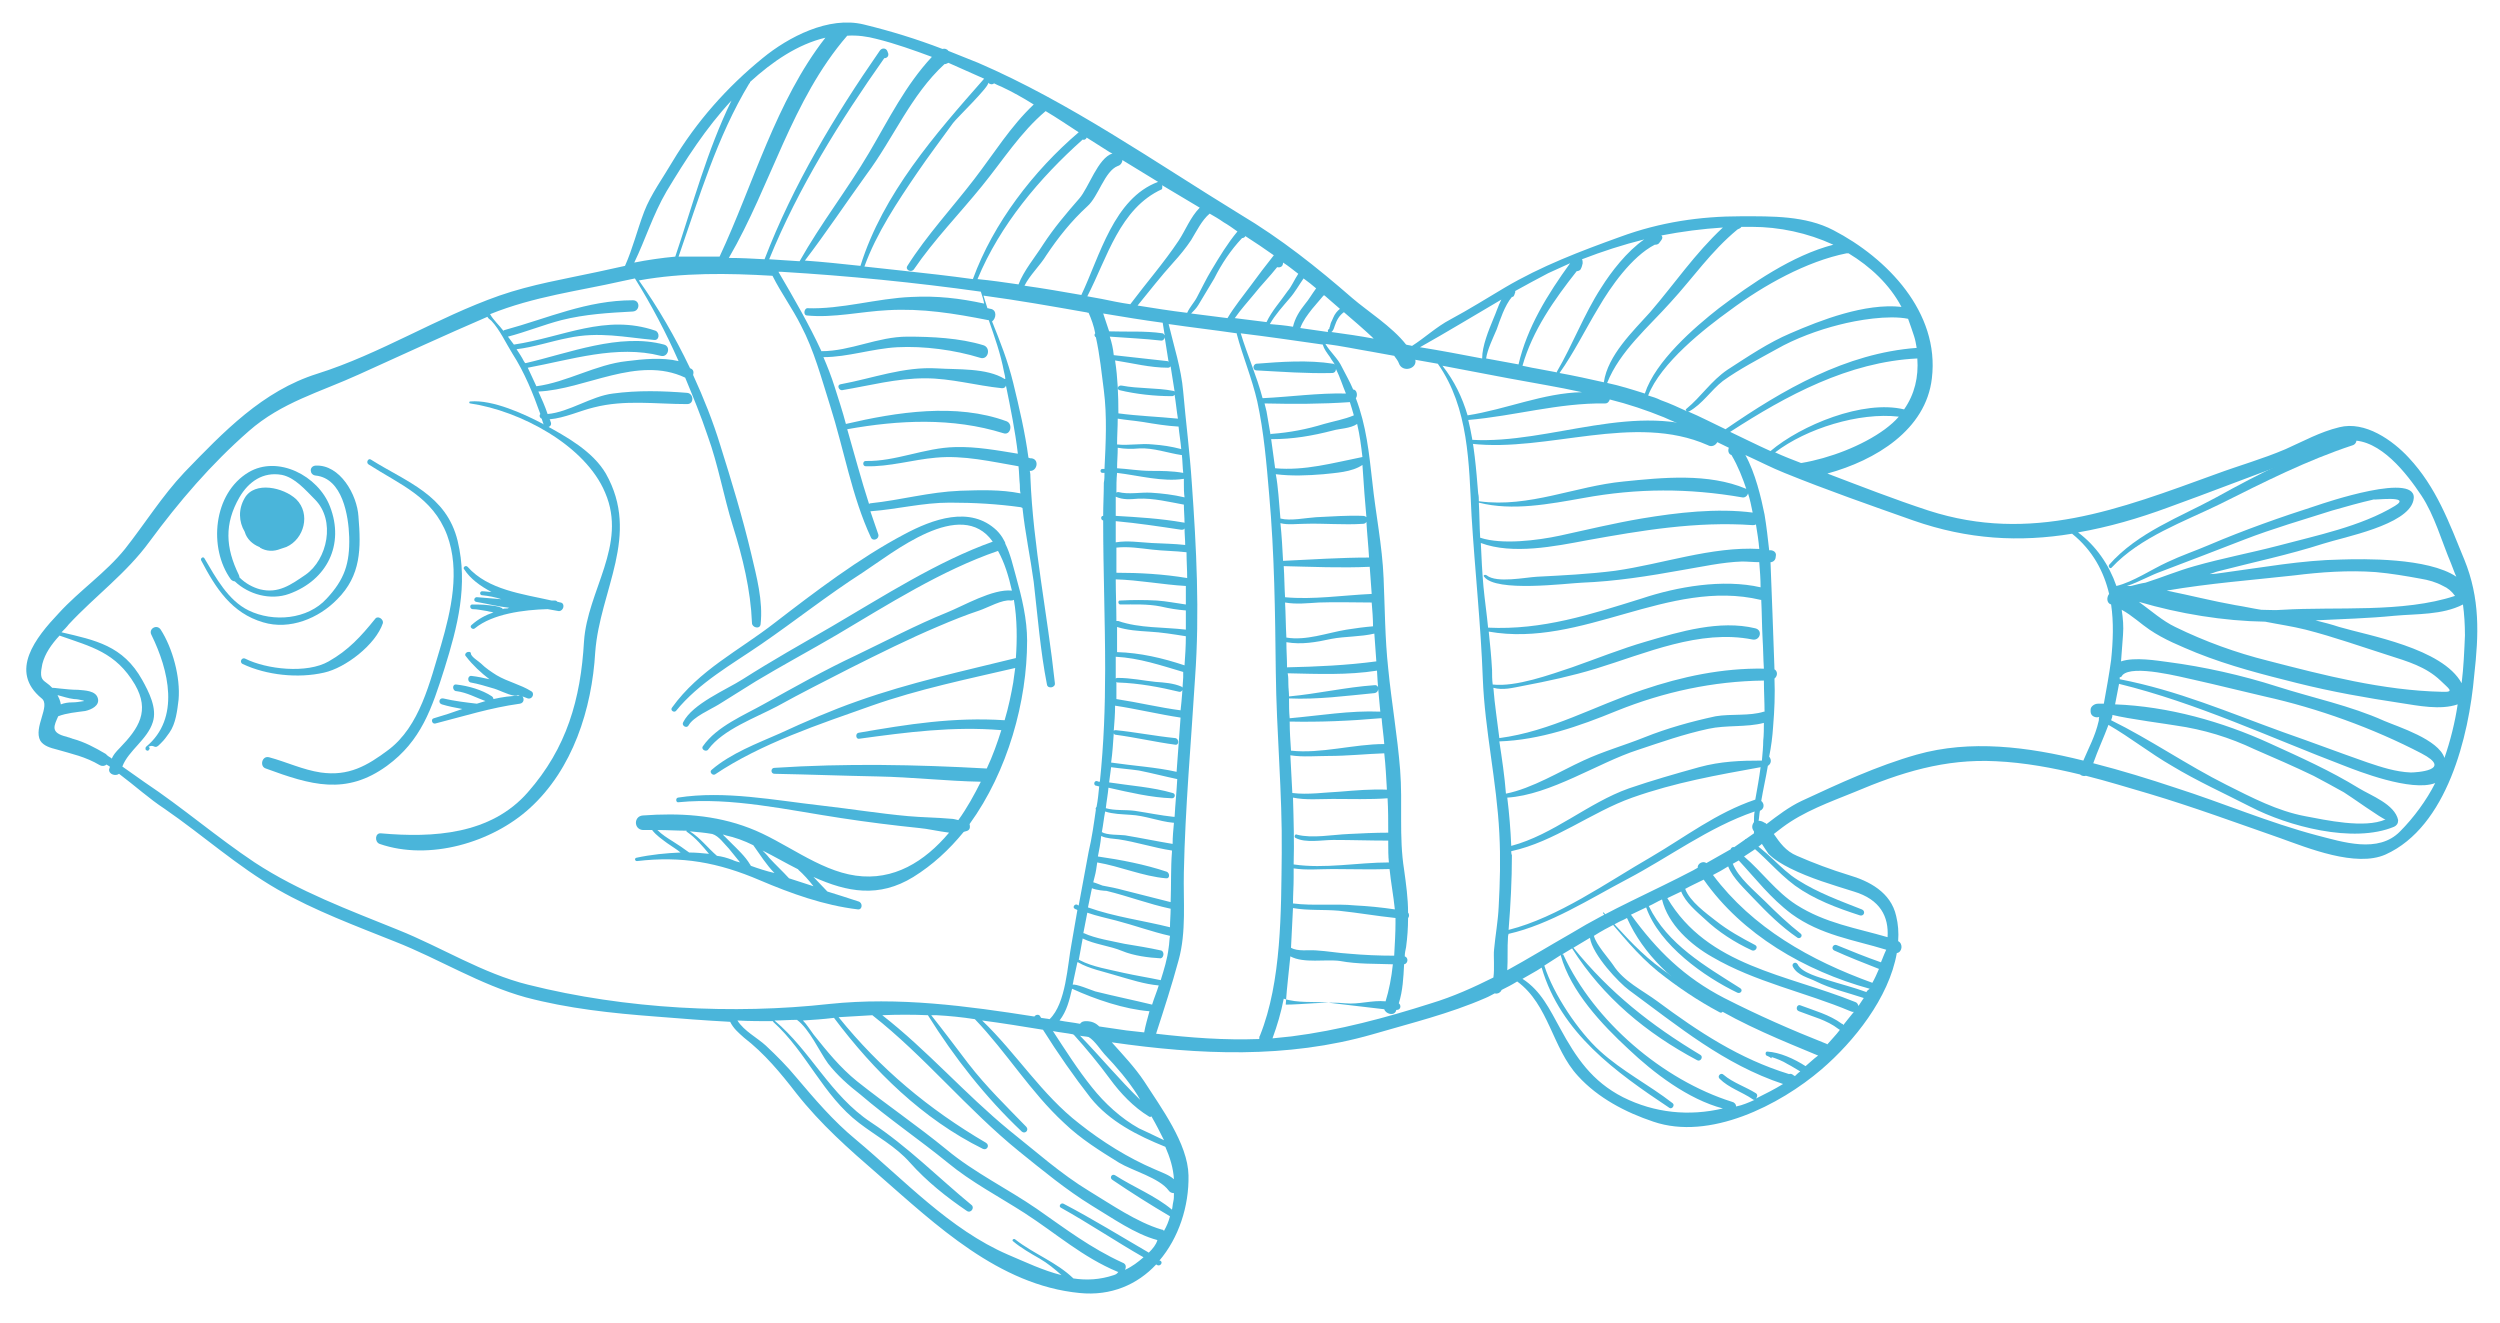 <svg id="Layer_1" xmlns="http://www.w3.org/2000/svg" viewBox="0 0 378 200"><style>.st0{opacity:.8}.st1{fill:#1da3d1}</style><g class="st0"><path class="st1" d="M54.2 78.1c-.2-3.3-2.8-7.9-6.5-7.7-1 .1-.9 1.4 0 1.5 4.1.4 5 6.1 5.1 9.3.1 4-.7 6.4-3.4 9.3-2.9 3.2-8.1 3.6-11.8 1.8-3.1-1.5-5-5-6.7-7.9-.2-.3-.6 0-.5.3 2.2 4.2 4.6 8 9.4 9.4 4 1.2 8.4-.6 11.2-3.5 3.6-3.6 3.6-7.7 3.2-12.5z"/><path class="st1" d="M49.9 76.6c-1.8-4.7-7.9-7.8-12.3-5.2-5.4 3.2-6.1 11.5-2.7 16.2.2.2.4.3.6.3 2.1 2 5.4 2.9 8.2 1.9 5.8-2.1 8.4-7.5 6.2-13.2zm-3.7 10.3c-2.2 1.5-4.1 2.9-6.9 2.2-1.1-.3-2.2-.9-3.1-1.8 0-.1 0-.2-.1-.4-2-4.1-2.2-7.7.1-11.7 1.4-2.4 3.6-3.9 6.4-3.4 2 .4 3.6 2.3 5 3.7 3.2 3.2 1.9 9.1-1.4 11.4z"/><path class="st1" d="M44.8 75.5c-1.9-1.8-6.3-2.8-7.8-.2-1 1.7-.9 3.6 0 5.1.3 1.1 1.2 1.9 2.2 2.3 0 0 .1 0 .1.1 1 .6 2.1.6 3.1.2l.9-.3c2.7-1.2 3.7-5 1.5-7.2zm24.4 6.3c-1.7-7-7.7-8.9-13.1-12.3-.4-.3-.8.4-.4.7 4.8 3.1 9.7 4.9 11.9 10.7 2 5.4.6 11.4-.9 16.6-1.7 5.6-3.2 12.3-8 15.9-3.2 2.4-6 4-10.2 3.4-2.7-.4-5.2-1.6-7.8-2.3-1.1-.3-1.5 1.4-.5 1.7 6.8 2.5 12.1 4.1 18.3-.4 5.2-3.8 6.8-8.7 8.7-14.7 2-6.4 3.6-12.6 2-19.3z"/><path class="st1" d="M91.6 71.6c-2-3.4-6-5.6-9.3-7.4-3-1.6-7.8-3.8-11.2-3.5-.2 0-.2.3 0 .3 7.5 1.1 17.4 6.3 20.4 13.5 3.4 7.9-2.7 14.8-3.2 22.5-.5 8.7-2.6 16.1-8.5 22.8-5.6 6.4-14.3 6.9-22.2 6.2-.9-.1-1 1.3-.2 1.6 7.5 2.6 17-.2 22.7-5.4 6.5-5.9 9.4-15 9.9-23.6.7-9.4 6.9-17.6 1.6-27z"/><path class="st1" d="M372.6 84.6c-2.3-5.6-4.2-10.9-8.4-15.4-2.4-2.6-6.6-5.6-10.5-4.6-2.9.7-5.4 2.1-8.1 3.3-3.5 1.5-7.1 2.5-10.6 3.8-14.6 5.3-27.9 10.5-43.4 5.5-5.2-1.7-10.3-3.7-15.3-5.6 7.3-2 14.9-6.6 15.8-14.4 1.2-10-6.8-18.2-14.9-22.4-4.2-2.2-9.3-2.1-13.9-2.1-6.3 0-12.3.9-18.3 3.1-6.1 2.2-11.9 4.4-17.5 7.7-2.7 1.6-5.4 3.3-8.2 4.8-2.1 1.1-3.9 2.8-5.8 4-.3-.1-.6-.1-.9-.2-2.1-2.7-5.9-5.1-8.1-7-5.4-4.7-10.8-9-17-12.7-12.9-7.9-25.7-16.9-39.6-22.9l-4.5-1.8c-.2-.3-.6-.4-.9-.3-3.9-1.5-7.8-2.7-11.9-3.7-5.3-1.3-11.4 1.9-15.3 5.1-5.4 4.4-10 9.6-13.6 15.6-1.4 2.4-3.3 5-4.3 7.6-1.1 2.9-1.7 5.5-2.9 8.2-1.4.3-2.7.6-4.1.9-5.1 1.1-10 1.9-14.9 3.6-9.4 3.3-18 8.8-27.5 11.8-8.3 2.6-14.2 8.8-20.1 14.9-3.4 3.6-6 7.8-9 11.6-2.9 3.6-6.9 6.3-10 9.7-3.5 3.7-7.6 8.8-2.6 12.9 1.4 1.1-1.3 4.4-.2 6.4.5.8 1.6 1.1 2.4 1.3 2.4.7 4.4 1.1 6.6 2.4.4.2.8.1 1-.1.2.1.3.2.5.3 0 .1 0 .2-.1.4-.1.8 1 1.1 1.5.7 2.4 1.8 4.6 3.8 6.9 5.3 5.8 4 11 8.7 17.1 12.2 5.6 3.2 11.8 5.5 17.8 7.9 6.6 2.6 12.8 6.5 19.7 8.4 6.4 1.7 13 2.4 19.6 2.9 3.7.3 7.5.6 11.3.8.5 1 1.2 1.6 2.1 2.4 3.1 2.4 5.5 5.3 7.9 8.4 3.7 4.7 7.9 8.4 12.4 12.3 8.7 7.6 18.2 16.7 30.4 17.9 4.8.5 8.8-1.3 11.6-4.3.1 0 .2.1.2.1.5.2.9-.5.4-.7h-.1c2.9-3.4 4.5-8.2 4.4-12.9-.1-4.8-4.2-10.3-6.7-14.2-1.4-2.1-3.2-4-4.9-5.9 13.2 1.9 26.5 2.5 39.4-1.2 5.8-1.7 11.6-3.1 17.1-5.5.5-.2 1-.5 1.4-.7.3.1.7 0 1-.4v-.1c.8-.4 1.6-.8 2.4-1.3 4.8 3.5 5.3 10.1 9.2 14.3 3 3.3 7.2 5.5 11.4 6.9 8.5 2.9 19.1-2.5 25.4-7.9 4.9-4.2 10.2-10.8 11.4-17.6.8-.1 1-1.4.2-1.8.1-1.3 0-2.6-.3-3.8-.8-3.6-4.1-5.3-7.2-6.2-2.6-.8-5.3-1.8-7.8-2.9-1.7-.7-2.6-2-3.5-3.3.4-.3.9-.7 1.3-1 3.2-2.4 7.1-3.8 10.8-5.3 7.1-3 13.7-5.1 21.5-4.7 4.3.2 8.6 1 12.7 2 .2.2.6.3.9.2 3.2.8 6.4 1.8 9.5 2.7 6.7 2 13.2 4.4 19.8 6.7 4.2 1.5 11.5 4.5 16 2.5 9.3-4.2 12.6-17.9 13.4-27.1.7-6.2.9-11.6-1.5-17.5zm-44.7-7.9c6.1-2.2 12.2-4.6 18.3-6.8 3.1-1.2 5.8-3.1 9.2-3.3 4.5-.2 8.5 5 10.7 8.3 2 3 3.1 7 4.5 10.3.3.7.5 1.4.8 2-4.3-2.9-14.1-2.7-17.4-2.6-6 .1-11.9 1.2-17.9 2-.7.1-1.3.2-2 .2.4-.1.8-.3 1.2-.4 5.4-1.4 10.7-2.5 16-4.2 3.1-1 12.7-2.8 13.6-6.5 1.2-4.7-13.9.5-14.5.7-5.6 1.8-11 3.7-16.4 6-2.1.9-4.2 1.6-6.3 2.6-2.4 1.1-5.2 3-7.7 3.6-1.1-3.2-3.1-6.1-5.8-8.1 4.6-.8 9.1-2.1 13.7-3.8zm34.2-.2c-5.1 3.1-12 4.5-17.6 6-4.2 1.1-8.5 1.9-12.7 3.1-2.5.7-4.9 1.7-7.4 2.5-.7.1-1.4.3-2.2.5h-.6c1.8-.6 3.5-1.6 5.2-2.2 4.2-1.6 8.4-3.2 12.5-4.8 4.4-1.7 8.9-3 13.3-4.4 2.1-.6 4.2-1.2 6.4-1.7-.5.2 5.9-.7 3.1 1zM342.5 94c2 .4 4.1.7 6.1 1.2 4.3 1.1 8.5 2.6 12.6 3.9 2.8.9 5.6 1.7 7.8 3.8 1.2 1.2 2.3 1.8.2 1.7-8.9-.2-17.8-2.5-26.3-4.7-4.8-1.2-9.5-2.9-14-5.1-1.9-.9-3.7-2.5-5.5-3.8 6.1 1.8 12.8 2.9 19.1 3zm2.6-1.8c-1.1.1-2.2 0-3.2 0-1.3-.2-2.6-.5-3.9-.7-3.4-.6-6.9-1.5-10.4-2.2 6.4-1.1 13-1.6 19.3-2.3 4-.5 8.2-.8 12.3-.5 2.3.2 4.6.6 6.8 1 1.2.2 2.3.5 3.4 1.1.7.3 1.3.8 1.8 1.5-7.9 2.6-17.9 1.6-26.1 2.1zM285 64.9c-3.4 2.5-8.4 4.4-12.6 5.1h-.1c-1.3-.5-2.6-1-3.9-1.6 4.7-3.6 12.7-6.1 18.7-5.4-.6.7-1.3 1.3-2.1 1.9zm2.9-3c-6.2-1.5-15.6 2.4-20.2 6.3-2-.9-4-1.9-6.1-2.9 8.5-5.5 17.9-10.6 28.3-11.1.2 2.8-.4 5.4-2 7.7zm-63.5 25.3c1.8 2.4 12.4 1 14.8.9 5.1-.2 10.1-1 15.1-1.9 3-.5 6.1-1.2 9.1-1.3.8 0 1.8.1 2.6.1.1 1.3.2 2.5.2 3.8-5.7-1.3-12.6-.1-18 1.7-7.7 2.4-15 4.8-23.2 4.4-.2-2.1-.5-4.1-.7-6.2-.2-2.2-.3-4.4-.4-6.6 4.8 1.8 11.2.5 16-.4 8.3-1.5 16.6-2.9 25.1-2.3.2 0 .3 0 .5-.1.2 1.2.4 2.5.5 3.7-7.2-.4-14.7 2.3-21.8 3.3-3.9.5-7.9.7-11.8.9-1.8.1-6.1 1-7.6-.2-.3-.2-.6 0-.4.2zm23.8-8.8c-4.1.7-8.3 1.7-12.4 2.6-3.3.7-8.7 1.4-12 .3-.1-1.8-.1-3.5-.2-5.3 5.1 1.3 10.7.2 15.8-.7 8.2-1.5 15.9-1.5 24-.1.4.1.8-.2.9-.6.3.9.5 1.9.7 2.9-5.4-.7-11.4 0-16.8.9zm15.8-4.5c-5.7-2.4-12.6-1.7-18.5-1.1-7.3.7-14.3 4-21.8 3h-.1c0-.4 0-.8-.1-1.2-.3-3.7-.6-7.5-1.5-11.1 7-.6 13.6-2.6 20.7-2.5.4 0 .6-.3.7-.6 2.8.7 5.5 1.6 8.2 2.7 3.3 1.4 6.5 3 9.8 4.6-.2.5 0 1 .4 1.1 1 1.7 1.7 3.5 2.3 5.3 0-.2-.1-.2-.1-.2zm-42.1-11.1c-.8-2.7-2-5.2-3.8-7.5 3.3.6 6.7 1.3 10 1.9 3.7.7 7.5 1.3 11.1 2.1-5.8.1-11.5 2.6-17.3 3.5zm67.5-12c.2.6.3 1.2.4 1.8-10.7.8-20.2 6.3-28.9 12.3-1.9-.9-3.8-1.9-5.7-2.7h.2c2-1.1 3.3-3.2 5.1-4.6 2.5-1.8 5.4-3.3 8.1-4.8 2.8-1.6 6.3-2.9 9.5-3.7 2.7-.7 7.4-1.5 10.4-.9.3.8.6 1.7.9 2.6zm-10.2-12.5h.3c3.3 2 6.2 4.7 8 8.1-5.5-.6-12.2 2-16.8 4-3.3 1.4-6.4 3.5-9.5 5.5-2.5 1.7-4 4.1-6.2 5.9-.2.1-.1.3.1.4-1.3-.6-2.6-1.2-4-1.7-.6-.3-1.2-.5-1.9-.7 1.9-4.9 8.5-10.1 12.4-12.9 5.1-3.8 11.6-7.4 17.6-8.6zm-15.9-4h1.6c4.1 0 8.4.9 12.3 2.7-6.2 1.6-12.4 5.9-17.3 9.6-3.7 2.9-9.6 8-11.2 12.9-1.9-.6-3.8-1.2-5.7-1.6 1.9-4.8 6.3-8.5 9.6-12.2 3.4-3.7 6.1-7.7 10.1-11 .2-.1.5-.2.6-.4zm-12.4 2.4l.3-.4c.2-.3.2-.5 0-.7 3.1-.6 6.2-1 9.3-1.2-4.2 3.9-7.3 8.5-11 12.8-2.6 2.9-6.4 6.5-7 10.6-2.2-.5-4.5-1-6.7-1.4 2.2-3.1 3.9-6.6 5.9-9.9 1.8-3.1 5-7.7 8.5-9.5.2 0 .5 0 .7-.3zm-11.9 4c.2-.4.2-.5.3-.9 0-.2 0-.4-.1-.6 3.1-1.2 6.2-2.2 9.4-3-2.6 1.8-5 4.9-6.5 7.3-2.6 4-4.3 8.6-6.7 12.7v.1c-1.1-.2-2.1-.4-3.2-.6-.7-.1-1.4-.3-2-.4 1.5-5.3 4.8-10 8.2-14.3.2 0 .5-.1.6-.3zm-10.4 4.2c.2 0 .3-.1.4-.4 0-.1.1-.2.1-.3V44c1.6-.9 3.3-1.8 5-2.7l3.3-1.5c-3.4 4.7-6.5 9.7-7.8 15.3-1.6-.3-3.3-.6-4.9-.9.2-1.4 1.1-3.2 1.6-4.4.5-1.4 1.2-3.6 2.3-4.9zm-1.6.4c-.5 1-.8 2-1.2 2.9-.7 1.7-1.7 4.1-1.7 6-3.1-.6-6.3-1.2-9.4-1.7 4.1-2.3 8.2-4.8 12.3-7.2zm-23.8 1.9c1.4 1.2 2.8 2.4 4.2 3.7l.3.3c-2.1-.4-4.2-.7-6.4-1 .3-.2.4-.6.5-.9.3-.9.7-1.6 1.4-2.1zm-2.9-2.5c.8.7 1.5 1.3 2.3 2-.4.3-.8.8-1 1.3-.1.3-.3.6-.4.9 0 .1-.1.3-.1.4 0 .1-.1.2-.1.3v.1c-.2.1-.3.3-.2.5l-4.2-.6c.4-1.1 1.1-2 1.8-2.9.6-.7 1.1-1.3 1.7-2 .1-.1.2 0 .2 0zM189.9 56c3.8.2 7.7.5 11.5.4.4 0 .6-.3.6-.6.6 1.2 1 2.5 1.5 3.7-4.1-.1-8.4.5-12.5.7h-.1c-.9-3.4-2.3-6.5-3.3-9.8 4.1.5 8.2 1.1 12.4 1.7.2.7.6 1.2 1.1 1.9.2.4.5.7.7 1.1-.1 0-.1-.1-.2-.1-3.8-.6-7.9-.3-11.7 0-.5.2-.5.9 0 1zm6 70.7c1.5.8 4 .3 5.7.3 2.8 0 5.5.1 8.3.1v.5c0 .9 0 1.8.1 2.8-4.7 0-9.7 1-14.4.3.1-3.4 0-6.7-.1-10.1 1.9.4 4.1.2 6 .2 2.7 0 5.6.1 8.3-.1.1 1.7.1 3.5.1 5.2-2 0-4 .1-6 .2-2.4.1-5.5.7-7.8.1-.3-.2-.5.4-.2.5zm8.1 17.5c-1.7-.1-3.3-.4-5-.5-1.1-.1-2.8.2-3.8-.4l.3-6c2.3.4 4.6.2 6.9.4 2.9.3 5.7.8 8.6 1.1v.7c0 1.5-.1 3.2-.2 5-2.3 0-4.6-.1-6.8-.3zm6.6 1.6c-.2 2-.6 4-1.1 5.6-2.1-.2-4 .5-6.1.3-2.8-.3-6.6.2-9 .2.2-3 .5-5.1.7-7.3 2 1.1 5.4.4 7.5.7 2.7.5 5.3.4 8 .5zm-5.7-8.9c-3.1-.3-6.3.1-9.4-.3 0-1.3.1-2.6.1-3.9v-1.4c1.9.3 4 .1 5.9.1 2.8 0 5.7.1 8.6 0 .2 2 .6 4.1.8 6.1-2-.3-4-.5-6-.6zm-2.3-17.2c-2.2.1-4.9.5-7.2.2l-.3-5.7c1.9.3 3.9.1 5.8.1 2.8 0 5.6-.3 8.4-.4.2 1.8.3 3.7.4 5.5-2.3-.1-4.7.1-7.1.3zm-7.4-6.2c-.1-1.5-.2-2.9-.2-4.4 4.5.1 9.2-.1 13.7-.5h.2c.1 1.3.3 2.6.4 3.9-4.6 0-9.6 1.5-14.1 1zm13.5-5.9c-4.5-.2-9.2.6-13.7 1-.1-1-.1-2-.1-3 4.3.2 8.7-.4 12.9-.8.8-.1.8-1.3 0-1.2-4.3.3-8.6 1.3-12.9 1.7 0-.6-.1-1.3-.1-1.9 0-.5 0-1.1-.1-1.6 4.5.1 9.1.3 13.5-.4.1 2.1.3 4.1.5 6.2zm-14.1-6.7c0-1.3-.1-2.5-.1-3.8 2.3.4 4.5 0 6.8-.5 2.1-.4 4.4-.3 6.5-.8l.3 4.2c-4.5.6-9 .8-13.5.9zm9-5.7c-3 .5-6.1 1.7-9.1 1.2-.1-1.8-.1-3.6-.2-5.3 1.7.3 3.4.1 5.1 0 2.7-.1 5.3 0 8 0 .1 1.2.2 2.4.2 3.6-1.3.1-2.7.3-4 .5zm-9.3-4.9c-.1-1.6-.1-3.1-.2-4.7 4.3.1 8.7.3 13 .1.1 1.4.2 2.7.3 4.1-4.3.2-8.9.9-13.1.5zm-.3-5.5c-.1-1.9-.2-3.8-.4-5.7 1.1.3 2.5.1 3.6.1 3-.1 5.9.2 8.9 0 .2 0 .4-.1.5-.3.1 1.8.3 3.6.4 5.4-4.3 0-8.7.3-13 .5zm12.1-6.8c-2.4-.1-4.7.1-7.1.2-1.6.1-3.9.6-5.4.2l-.3-3.6c-.1-1-.2-2.1-.4-3.1 2.4.3 4.8.2 7.2 0 1.8-.2 4.3-.3 5.9-1.4.1 1.4.2 2.9.3 4.3l.3 3.6c-.1-.1-.3-.2-.5-.2zm-13.3-7.2c-.2-1.5-.4-3-.6-4.4h.1c3.2 0 6.1-.5 9.2-1.3 1-.3 2.7-.3 3.7-1 .4 1.7.6 3.3.8 5-4.5.9-8.7 2.1-13.2 1.7zm11.9-8c-1.4.6-3.1.9-4.5 1.3-2.6.8-5.2 1.3-7.9 1.5-.1 0-.2 0-.2.1-.2-1.2-.4-2.3-.6-3.5l-.3-1.2c4.3.1 8.6.1 12.9-.2.2.6.4 1.3.6 2zM199 43.6c-.6.8-1.1 1.7-1.7 2.4-.8 1-1.5 2.1-1.8 3.4-1.2-.2-2.3-.3-3.5-.4.8-1.4 1.9-2.6 3-3.9.8-.9 1.4-2 2.1-3 .7.5 1.3 1 1.9 1.5zm-5-3.9c.8.5 1.5 1.1 2.3 1.7-.6.9-1 1.9-1.6 2.6-1.1 1.6-2.4 3-3.2 4.7l-4.8-.6c.9-1.3 2-2.5 2.9-3.6 1.1-1.4 2.4-2.7 3.5-4.1.5.1.9-.1.9-.7zm-6.2-3.7c.2 0 .4-.1.5-.3 1.4.9 2.9 1.9 4.3 2.9-1.2 1.5-2.4 3.1-3.5 4.6-1.1 1.5-2.5 3.2-3.5 4.9-1.8-.2-3.7-.5-5.5-.7.4-.4.8-.8 1.1-1.3.8-1.3 1.6-2.7 2.4-4 1.1-2.2 2.5-4.3 4.2-6.1zm-4.9-3.7c.7.4 1.4.8 2.1 1.3.7.4 1.4.9 2.1 1.4-1.5 1.8-2.7 3.8-3.9 5.8-.8 1.3-1.5 2.8-2.2 4.1-.4.8-1.1 1.5-1.5 2.4-2.5-.3-5-.7-7.5-1.1 1.8-2.2 3.5-4.4 5.4-6.5 1-1.1 1.9-2.2 2.7-3.4.8-1.3 1.6-3 2.8-4zM169.3 59c2.5.6 5.3.9 7.9.9.2 0 .3-.1.4-.2.2 1.2.3 2.4.5 3.6-3-.3-6-.4-9-.8 0-2.7-.1-5.4-.5-8 2.6.4 5.3 1.1 8 1.1.2 0 .3-.1.4-.2.2 1.3.4 2.5.6 3.8 0 0-.1-.1-.2-.1-2.6-.5-5.2-.3-7.8-.8-.6-.1-.8.6-.3.7zm.1 32.4c2 0 4.1-.1 6.1.3 1.3.3 2.5.5 3.8.6v2.9c-3.4-.4-7-.2-10.2-1.3h-.3c0-2.1-.1-4.2-.1-6.3 3.5.1 7.1.8 10.6 1v2.8c-1.5-.2-2.9-.5-4.4-.6-1.8-.1-3.7-.1-5.5 0-.4-.1-.4.6 0 .6zm6.1 52.3c-1.8-.4-3.7-.7-5.5-1-1.8-.4-4.4-.8-6.1-1.6h-.1c.2-1 .4-2 .6-3.1 1.4.5 2.9.8 4.4 1.2 2.7.7 5.4 1.7 8.1 2.3-.1.6-.1 1.2-.2 1.8-.2 1.7-.7 3.3-1.2 4.9-1.9-.4-3.8-.7-5.6-1.1-2.1-.5-4.7-.9-6.6-1.9-.1-.1-.2-.1-.2 0l.6-3.3c1.8.9 4.1 1.1 6 1.9 1.7.7 3.9 1 5.8 1.1.5-.1.6-1.1 0-1.2zm-11-6.5c.2-1 .4-1.9.6-2.9.7.3 1.9.4 2.2.4 3.3.8 6.4 2 9.7 2.7 0 .9-.1 1.9-.1 2.8-4-1-8.5-1.6-12.4-3zm5.4-2.6c-1.1-.3-2.1-.5-3.2-.7-.3-.1-1-.4-1.4-.5.1-.3.1-.5.2-.8.2-.7.3-1.5.4-2.2 3.5.6 6.9 2.1 10.4 2.4.6.1.6-.8.1-1-3.3-1.1-6.9-1.8-10.4-2.3.2-1 .4-2 .5-3.1.8.4 1.9.4 2.6.5 2.7.4 5.4 1.3 8.1 1.7v.2c-.2 2.5-.1 5-.2 7.6-2.4-.6-4.7-1.2-7.1-1.8zm.2-8.3c-.7-.1-2.8 0-3.5-.5.2-1 .3-2.1.5-3.1 1.2.4 2.5.4 3.8.5 2.2.1 4.3 1 6.5 1.2h.1c-.1 1.1-.2 2.1-.2 3.2-2.4-.4-4.8-.9-7.2-1.3zm7.3-2.8c-1.9-.2-3.8-.6-5.8-.9-1.5-.2-3 0-4.4-.4.1-1 .3-2 .4-3.1 3.1.7 6.5 1.5 9.6 1.6.5 0 .6-.7.1-.8-3.1-.9-6.4-1.1-9.6-1.6.1-.8.2-1.5.3-2.3 1.4.2 2.8.3 4.2.5 2 .4 3.9.9 5.8 1.3-.1 1.9-.3 3.8-.4 5.7h-.2zm-9.4-8.2c.2-1.4.3-2.9.4-4.4.1.1.1.2.3.2 3 .4 6 1.1 9 1.5.6.1.6-.9 0-1-3-.3-6-.9-9-1.2-.1 0-.2 0-.3.1.1-1.3.2-2.5.2-3.8 3.3.5 6.6 1.3 9.9 1.8-.2 2.8-.4 5.5-.6 8.2-3.1-.7-6.5-.9-9.9-1.4zm-1.2-67.9c3 .5 6 1 9 1.4.1.6.2 1.3.3 1.9-.1-.1-.2-.3-.3-.3-2.7-.4-5.4-.2-8.1-.3l-.9-2.7zm2 58.3v-2.6c.1.1.1.1.3.1 3.1.1 6.3.7 9.2 1.4.4.1.8-.6.3-.8-1.2-.5-2.5-.6-3.9-.7-1.9-.2-3.7-.6-5.7-.6-.1 0-.2 0-.3.1v-3.3c3.6.2 6.8 1.3 10.2 2.3v.8c-.1 1.7-.2 3.3-.4 5-3.1-.4-6.4-1.2-9.7-1.7zm.1-7.1v-3.8c1.6.5 3.2.6 4.8.7 1.9.1 3.7.4 5.6.7 0 1.5-.1 3-.2 4.4-3.3-1.1-6.7-1.9-10.2-2zm-.1-12v-3.8c1.8-.2 3.6.1 5.4.3 1.7.2 3.5.2 5.2.4 0 1.3.1 2.6.1 3.9-3.6-.6-7.2-.8-10.7-.8zm5.3-4.5c-1.8-.1-3.6-.4-5.4-.1v-3.2c3.3.3 6.6.8 9.9 1.3.2 0 .4 0 .5-.2 0 .8.1 1.7.1 2.5-1.7-.2-3.4-.2-5.1-.3zm4.8-3.1c-3.4-.6-6.8-.8-10.2-1v-2.9c1.1.5 2.2.4 3.4.3 2.3-.1 4.7.5 6.9.9 0 .9.1 1.9.1 2.8 0-.1-.1-.1-.2-.1zm-4.8-4.5c-1.7-.1-3.4.3-5-.1-.1 0-.2 0-.3.1 0-1 0-2 .1-3 3.3.4 6.9 1.4 10.1.9v.7c0 .7 0 1.4.1 2.1-1.7-.4-3.4-.6-5-.7zm-.1-3.3c-1.7 0-3.4-.3-5.1-.4 0-1 .1-2 .1-3.1 1.1.2 2.1.2 3.3.1 2.1-.1 4.3.7 6.3 1h.1c.1.9.1 1.8.2 2.7-1.7-.3-3.3-.3-4.9-.3zm.3-4c-1.8-.2-3.6.2-5.4 0 0-1.3.1-2.6.1-3.9 1.2.2 2.5.3 3.8.5 1.8.3 3.6.6 5.4.7.1 1.1.3 2.2.4 3.4-1.5-.4-2.9-.6-4.3-.7zm2.2-12.6l-8.1-.9c-.1-1-.3-1.9-.6-2.8 2.6.2 5.2.3 7.8.6.3 0 .5-.3.5-.5.2 1.3.4 2.5.6 3.8 0-.1-.1-.2-.2-.2zm-.8-26.6c1.9 1.1 3.8 2.3 5.7 3.4-1.4 1.4-2.2 3.5-3.2 5-2.2 3.3-4.9 6.4-7.3 9.6-1.4-.2-2.9-.5-4.3-.8-.7-.1-1.5-.3-2.2-.4 3-5.8 4.9-13.3 11.3-16.2 0-.2.1-.4 0-.6zm-6-3.8l5.4 3.3c-6.7 2.5-8.8 11.2-11.6 17.1-2.9-.5-5.7-1-8.6-1.4.8-1.6 2.4-3.1 3.3-4.6 1.8-2.7 3.8-5.2 6.2-7.4 1.7-1.5 2.6-5.3 4.6-6.1.4-.1.7-.5.7-.9zm-5.4-3.4c1 .6 2 1.3 3 1.9.3.2.6.4.9.5-2.2.7-3.6 5.2-5 6.8-2 2.3-3.8 4.4-5.5 7-1.2 1.9-2.9 3.9-3.7 6-2.1-.3-4.1-.6-6.2-.8 3.4-8.2 9.4-15.3 15.9-21.1.2.1.5 0 .6-.3zM122 47.7c4 .4 8.2-.6 12.2-.8 5.3-.3 10.1.5 15.2 1.5h.1c.9 2.6 1.8 5.1 2.3 7.8.1.4.2.8.2 1.1h-.1c-2.7-1.7-7.2-1.4-10.2-1.6-5.1-.3-9.7 1.5-14.6 2.4-.6.1-.3.9.2.9 4.2-.7 8.2-1.8 12.6-1.8 3.9 0 7.7 1.1 11.6 1.5.3 0 .5-.1.6-.4.7 3.4 1.4 6.9 1.8 10.3-3.1-.5-6.3-1.1-9.5-1-4.6.1-9 2.2-13.5 2.1-.5 0-.5.8 0 .8 3.6.1 7.1-1 10.6-1.3 4.2-.4 8.4.6 12.5 1.3.1.9.1 1.9.2 2.8 0 .4 0 .9.1 1.3-3-.6-6-.5-9.1-.4-4.8.2-8.9 1.4-13.6 1.9-.1 0-.2.1-.2.1-1.2-3.7-2.2-7.5-3.3-11.3 7.8-1.4 15.9-1.8 23.6.6 1.1.4 1.5-1.4.5-1.8-7.6-2.8-16.6-1.4-24.3.4-.5-1.9-1.1-3.7-1.7-5.6-.5-1.6-1.1-3.1-1.7-4.5 3.7 0 7.4-1.3 11.2-1.5 4-.2 8.6.4 12.5 1.6 1.2.4 1.7-1.5.5-1.9-3.6-1.1-7.8-1.3-11.5-1.3-4.5 0-8.6 2.2-13 2.2-1.9-4.1-4.1-7.9-6.5-12h.5c10 .6 20.1 1.6 30.1 3 .2.6.4 1.2.5 1.8-3.7-.8-7.1-1.2-11-1-5.2.2-10.6 1.9-15.8 1.7-.5.2-.5 1.1 0 1.1zm28.3-35.1c.4.2.8.4 1.1.5 1.7.8 3.3 1.7 4.9 2.7-3.5 3.3-6 7.4-9 11.3-3.3 4.3-7.2 8.5-10.1 13.1-.4.6.6 1.1 1 .5 3-4.4 6.9-8.4 10.3-12.6 3.1-3.8 5.8-8.1 9.6-11.3 1.7 1 3.3 2.1 5 3.2-6.8 5.8-12.9 13.7-16 22.2-3.6-.5-7.2-.9-10.9-1.3-1.8-.2-3.7-.4-5.5-.6 1.8-5 5-9.8 8-14.2 1.7-2.5 3.6-5 5.4-7.5.5-.7 5.7-5.7 5.3-6.1.3.3.7.3.9.1zm-7.5-2.9c.2 0 .4-.1.6-.2l5.4 2.4c-7.4 8.4-15.3 17.4-18.7 28.3-2.8-.3-5.6-.6-8.4-.8 3.2-4.2 6.2-8.7 9.3-13 4.1-5.5 6.7-12 11.8-16.7zm-14.7-4.3c0-.1 0-.1 0 0 1.5-.1 3 .1 4.5.5 2.8.7 5.6 1.7 8.3 2.7-4 4.3-6.5 9.4-9.5 14.5-3.3 5.6-7.3 10.7-10.5 16.4-1.5-.1-3.1-.2-4.6-.3 4.4-10.8 10.7-20.9 17.4-30.4.4 0 .7-.3.6-.7 0-.1-.1-.2-.1-.3-.2-.6-.9-.6-1.2-.1-6.8 9.8-13.1 20.3-17.4 31.5-1.8-.1-3.6-.2-5.4-.2 6.4-11 9.5-23.9 17.9-33.6zm-14.7 7c3.4-3.1 7.2-5.7 11.4-6.7-7.5 9.6-10.9 22.2-16 33.1h-6.2c3.1-8.9 5.8-18.1 10.7-26.2.1 0 .1-.1.1-.2zm-12.6 16.5c2.9-4.8 5.9-9.5 9.8-13.7-3.7 7.6-5.8 15.6-8.5 23.6-2.1.2-4.2.5-6.2.9 1.7-3.5 2.8-7.2 4.9-10.8zm-6.7 13.6c.6-.1 1.3-.3 1.9-.4 2.5 4 4.7 8.2 6.6 12.5-2.5-.6-5.4-.3-7.8 0-4.7.5-9.1 3.2-13.7 3.8-.4-.9-.9-1.9-1.3-2.8 6.5-1.2 13.5-3.5 20.1-1.8 1.1.3 1.6-1.4.5-1.7-6.7-1.8-14.4 1.3-20.9 2.8h-.1c-.1-.1-.1-.2-.2-.3-.3-.6-.7-1.2-1.1-1.8 2.6-.3 5.2-1.2 7.8-1.7 4.7-1 8.5-.1 13 .3.8.1.9-1.1.2-1.4-7.6-2.6-14 1-21.4 2.1l-.9-1.2c2.7-.7 5.4-1.8 8.1-2.5 3.6-.9 7.1-1.1 10.8-1.3 1.1-.1 1.1-1.7 0-1.7-7 0-12.8 2.7-19.4 4.5-.1 0-.1.1-.2.1-.6-.8-1.5-1.6-2-2.5 6.7-2.7 13.4-3.5 20-5zm-77.2 72.2c-.2-.2-.5-.3-.7-.5l-.2-.2c-1.7-1-3.2-1.8-5-2.3-.1 0-.2-.1-.3-.1-.2-.1-.4-.1-.6-.2-2.6-.6-1.9-1.7-1.3-3.1 1.3-.5 2.7-.6 4.1-.8.9-.2 2.2-.8 1.9-1.9-.3-1.2-2-1.2-3-1.3-.9 0-1.9-.1-2.8-.2-.2 0-.6-.1-1.1-.1-1.2-1.3-2.1-.8-1.5-3.6.4-1.6 1.4-3 2.6-4.3 4.8 1.7 8.5 2.5 11.4 7.4 2.3 4 .6 6.6-2.3 9.6-.6.6-1 1.1-1.2 1.6zm-8.2-9.6c.8.2 1.6.5 2.5.6.4 0 .9.1 1.3.2.1 0 .1 0 .2.1-.6.1-1.2.2-1.8.2-.6 0-1.2.1-1.7.3-.1-.6-.3-1-.5-1.4zm71.2 43.8c-6.9-1.7-13.2-5.7-19.7-8.3-7.4-3-15-5.8-21.7-10.2-5.7-3.8-10.9-8.3-16.6-12.1-1.1-.8-2.3-1.6-3.4-2.4.9-2.4 3.8-4.1 4.6-6.7.7-2.1-.6-4.6-1.6-6.4-2.9-5.2-7.1-6-12.2-7.2.4-.4.8-.8 1.1-1.2 4-4.3 8.7-7.7 12.2-12.5 4.5-6.1 9.3-11.7 15-16.7 5-4.4 10.8-5.9 16.7-8.6 6.4-2.9 12.9-5.9 19.4-8.7.1.2.2.3.6.6 1.3 1.4 2.2 3.4 3.2 5 1.8 2.8 3.1 6 4.2 9.1-.2.2-.1.6.2.7l.3.9c.2.7 1.3.4 1.1-.3-.1-.2-.1-.4-.2-.5 2.3-.2 4.6-1.3 6.7-1.8 4.7-1.2 9.3-.5 14.1-.5 1.1 0 1-1.6 0-1.7-3.7-.3-7.5-.4-11.2.1-3.3.4-6.6 2.8-9.9 3.1-.4-1.2-.9-2.3-1.4-3.4 7.1-.3 15-5.5 22.2-2.1 1.2 2.9 2.4 5.8 3.4 8.8 1.6 4.4 2.4 9.1 3.8 13.6 1.5 4.8 2.7 9.7 2.9 14.7 0 .7 1.2 1 1.3.2.4-3.5-.6-7.2-1.4-10.6-1.3-5.5-3-11.1-4.7-16.5-1.1-3.6-2.5-7.1-4.1-10.6.1-.4.1-.8-.4-1 0 0-.1 0-.1-.1-2.2-4.6-4.8-9.1-7.7-13.2 6.7-1.2 13.4-1.1 20.2-.7 1.3 2.6 3 4.9 4.3 7.5 2 3.8 3.1 8 4.4 12.1 2.1 6.6 3.3 13.8 6.2 20 .3.6 1.3.2 1.1-.5-.4-1.2-.8-2.3-1.2-3.5h.1c4-.3 7.8-1.3 11.9-1.3 3.7 0 7.2.2 10.8.7 0 0 .1.1.2.1.4 3.8 1.2 7.5 1.7 11.2.6 5.2 1 10.4 2 15.5.1.7 1.3.5 1.2-.2-1.1-10.3-3.3-20.8-3.7-31.1 0-.3 0-.6-.1-1 1.1.1 1.5-1.7.3-1.9-.2 0-.3 0-.5-.1-.5-3.8-1.4-7.6-2.3-11.3-.8-3.3-2-6.3-3.2-9.3.6-.4.8-1.7-.2-1.9-.2 0-.3-.1-.5-.1-.2-.6-.4-1.3-.6-1.9 5.2.7 10.3 1.6 15.4 2.5.2 0 .3.1.5.1.4.9.8 2 1 3.1-.2.2-.1.5.1.6.6 2.7.9 5.7 1.2 8 .5 3.9.3 7.9.1 11.9h-.3c-.4 0-.4.6 0 .6h.3c0 .5 0 1-.1 1.5 0 1.7-.1 3.4-.1 5-.4 0-.4.6 0 .7 0 7.5.3 15 .3 22.5 0 5.7-.2 11.3-.8 17-.1 0-.3 0-.4-.1-.5-.1-.6.6-.2.7.2 0 .3.1.5.1-.1 1-.2 2.1-.4 3.1-.1.1-.2.3-.1.4-.3 2.1-.6 4.3-1.1 6.4l-1.5 8.1c-.1 0-.1 0-.2-.1-.4-.2-.8.4-.4.6.1.1.3.1.4.2-.3 1.7-.6 3.5-.9 5.2-.6 3.1-.8 8.9-3.3 11.3-.4-.1-.8-.1-1.3-.2 0-.1-.1-.1-.1-.2-.2-.4-.7-.3-.9 0-10.2-1.6-20.5-3-31-1.9-14.4 1.6-30.8.8-45.5-2.9zm88.5 43.9c-2.1.7-4.1.8-6.1.5-2.6-2.5-6-3.7-8.8-5.9-.2-.2-.6.1-.3.3 1.2 1 2.6 1.8 4 2.6 1.2.7 2.3 1.6 3.3 2.5-2.8-.7-5.5-2-8.1-3.1-8.8-3.8-15.7-11.3-23-17.4-3.4-2.8-6.2-6.1-9-9.4-1.4-1.7-3-3.3-4.6-4.8-1.3-1.2-3.3-2.2-4.3-3.8 1.8.1 3.6.1 5.4.1v.1c5.1 4.6 7.5 11.1 13 15.3 2.6 2 5.5 3.5 7.7 6 2.5 2.8 5.5 5.2 8.6 7.3.6.4 1.2-.5.7-.9-5.1-4.2-9.6-8.8-15.2-12.5-6.2-4.1-9.1-10.8-14.6-15.4 1.1 0 2.3-.1 3.4-.1 1.9 1.4 3.4 4.8 4.7 6.6 1.4 1.8 3.1 3.3 4.9 4.7 4.2 3.6 8.9 6.8 13.2 10.3 3.5 2.9 7.7 5.1 11.6 7.6 4.8 3.1 8.8 6.7 14.1 8.9h.1c-.2.3-.4.4-.7.5zm5.3-3.4c-4.3-2.5-8.5-5.1-12.9-7.4-.4-.2-.8.4-.4.6 4.3 2.4 8.3 5.1 12.5 7.5-.8.7-1.7 1.4-2.8 1.9.2-.4.2-.9-.4-1.1-4.8-2.2-8.6-5.1-12.9-8.1-4.5-3.1-9.5-5.5-13.7-9-4.4-3.6-9.1-6.8-13.5-10.3-2.6-2.1-4.6-4.6-6.6-7.1-.6-.8-1-1.5-1.6-2.1 1.6-.1 3.1-.2 4.7-.4 6 8 13.4 15.3 22.5 19.8.6.3 1.1-.5.5-.9-8.7-5.1-16-11.2-22.3-19l5.1-.3c7.9 6.2 14.3 14.2 22.2 20.6 3.6 2.9 7.1 5.8 11 8.2 3 1.8 6.5 4.3 9.9 5.2-.2.7-.7 1.3-1.3 1.9zm3.7-7.7c-.1.4-.1.8-.2 1.2-2.5-2.1-5.8-3.4-8.6-5.2-.5-.3-.9.4-.4.7 2.8 1.9 5.8 3.8 8.7 5.5-.2.8-.5 1.5-.9 2.2-.1-.1-.2-.2-.4-.2-3.7-1.1-7.6-3.8-10.9-5.8-4.3-2.6-8.2-6.1-12.1-9.2-6.7-5.5-12.4-12.1-19.2-17.4 2.3-.1 4.6-.1 6.9 0 4 6.4 8.7 12.4 14.2 17.6.5.4 1.1-.2.7-.7-3-3.1-6.1-6.1-8.8-9.6-1.9-2.5-3.7-4.9-5.6-7.3h.8c1.9.1 3.9.3 5.8.6 4.8 5 8.4 11 13.5 15.7 2.5 2.4 5.4 4.2 8.3 6 2 1.2 6.1 2.3 7.5 4.2.2.3.5.4.8.4 0 .5 0 .9-.1 1.3zm.1-3.4c-.8-.7-1.8-1-2.9-1.5-4-1.7-8-4.2-11.4-6.9-5.7-4.4-9.5-10.6-14.7-15.6 3.1.4 6.1.9 9.2 1.4 2.2 3.5 4.7 7.1 7.2 10.3 2.9 3.6 7.1 5.7 11.3 7.4.7 1.6 1.2 3.2 1.3 4.9zm-3.8-9.5c.1.1.3.1.4 0 .7 1.2 1.3 2.4 1.9 3.6-1.2-.6-3.8-1.8-3.8-1.8-2.7-1.5-5.2-3.8-7.1-6.2-2.1-2.6-4-5.6-5.9-8.5 1 .2 2.1.3 3.1.5 0 0 0 .1.1.1 1.9 2.1 3.7 4.3 5.4 6.6 1.6 2.2 3.6 4.3 5.9 5.7zm-1.7-3.2c.1.2.3.5.4.7-3.2-3.1-6-6.5-9.1-9.7.4.1.9.1 1.3.2.9.5 2 2.2 2.4 2.6 1.9 2 3.6 4 5 6.2zm1-9.5l-2.7-.3c-1.4-.2-2.7-.4-4.1-.6-.5-.5-1.1-.8-2-.8-.4 0-.7.1-.9.4-1-.2-2.1-.3-3.1-.5 1.1-1.4 1.5-3.1 1.9-4.8 3.5 1.6 7.9 3.1 11.7 3.4-.3 1.1-.6 2.1-.8 3.2zm-7.4-6.2c-.6-.2-3-1.2-3.4-1 0-.2.1-.4.1-.6.2-.9.4-1.8.6-2.8h.1c1.7 1 3.9 1.4 5.8 2 2.1.6 4.2 1.3 6.4 1.5-.3 1-.7 1.9-1 2.9-2.9-.7-5.8-1.3-8.6-2zm24.8 7.2c-5.2.2-10.5-.2-15.6-.8 1.2-3.7 2.4-7.4 3.4-11.1 1.2-4.3.7-9 .8-13.3.2-9.8 1.1-19.7 1.7-29.5.7-9.8.2-19.6-.5-29.4-.3-4.6-.9-9.2-1.3-13.8-.3-3.5-1.4-6.8-2.2-10.2 3.4.5 6.9.9 10.3 1.4v.1c.9 3.4 2.3 6.7 3.1 10.2 1 4.6 1.4 9.4 1.8 14.1.8 9 .9 17.8 1 26.8.1 9.2 1 18.3.9 27.4-.1 8.7 0 19.4-3.3 27.6-.1.1-.1.3-.1.5zm36.2-20c-.1 2.2-.5 4.3-.7 6.5-.1.9.1 2.9-.1 4.2-3 1.5-6.1 2.9-9.4 3.9-6.9 2.2-14 4.1-21.1 5-1 .1-1.9.2-2.9.3.7-1.9 1.3-3.9 1.7-6 2.1.7 4.5.4 6.7.6 2.8.3 5.7.7 8.5 1 .2.7 1.5 1.1 1.8.2v-.1h.1c.6 0 .7-.7.3-1 .6-1.9.7-3.9.8-5.9.6-.1.7-1 .1-1.2 0-.5.1-.9.2-1.4.2-1.5.3-2.9.3-4.4.2-.2.2-.6 0-.8 0-2.2-.3-4.3-.6-6.5-.8-5-.2-10.1-.6-15.1-.4-5.1-1.3-10.2-1.8-15.3-.5-4.6-.5-9.1-.7-13.7-.2-4.9-1.2-9.7-1.7-14.5-.5-4.4-.9-8.5-2.5-12.7.3-.3.2-1.3-.4-1.3-.5-1.2-1.1-2.2-1.7-3.4-.6-1.3-1.8-2.3-2.5-3.5 2.4.3 4.7.8 7.1 1.2l3.3.6c.3.4.6.8.7 1.1.5 1.5 2.8.9 2.5-.5 1.1.2 2.2.4 3.4.6 4.7 6.7 4.7 15.1 5.1 23 .5 8.2 1.4 16.4 1.7 24.6.3 7.8 2.1 15.5 2.5 23.4.2 3.8.1 7.4-.1 11.1zm.1-25.5c-.3-2.5-.7-5-.9-7.6 1.5.4 2.9 0 4.5-.3 3.7-.7 7.4-1.5 11-2.6 7.5-2.3 15.7-6 23.7-4.4 1.1.2 1.6-1.4.4-1.7-5.4-1.3-11.4.5-16.5 2-3.8 1.1-7.5 2.6-11.2 3.9-3.3 1.1-8.5 3-12 2.6-.1-.7-.1-1.5-.1-2.2-.1-1.9-.3-3.9-.5-5.8 14.1 2.5 27.2-8.1 41.1-4.8h.1c.1 2 .1 3.9.2 5.8.1 1.5.1 3.1.2 4.6-6.3-.1-12.4 1.2-18.3 3.2-7.2 2.4-14 6.3-21.7 7.3zm0 .5c6.1-.2 12.1-2.3 17.7-4.6 7.2-2.9 14.6-4.5 22.3-4.6 0 1.6.1 3.2.1 4.7h-.1c-2.2.7-4.9.3-7.3.7-3.7.8-7.3 1.8-10.8 3.2-3 1.2-6.2 2.1-9.2 3.5-3.5 1.6-7.7 4.2-11.7 5-.2-2.6-.6-5.3-1-7.9zm1.8 16.6c6.5-1.4 12.1-5.9 18.3-8.1 6.5-2.3 12.8-3.4 19.4-4.6-.2 1.6-.5 3.2-.8 4.9-5.9 2-10.5 5.6-15.8 8.7-6.6 3.8-14 9.1-21.5 11 .3-3.8.5-7.5.5-11.3-.1-.2-.1-.4-.1-.6zm28.4-12.7c-3.6 1-7.1 2-10.6 3.2-6.2 2.2-11.4 7-17.8 8.7-.1-2.4-.3-4.9-.6-7.3 6.5-.4 13.8-5.3 19.7-7.2 3.6-1.2 7-2.4 10.7-3.2 2.7-.6 5.8-.2 8.4-.9 0 .7 0 1.9-.1 2.7 0 .8-.1 2-.2 3-3.2 0-6.2.1-9.5 1zm-29 30.7c.1-1.7 0-3.5.1-4.8 0-.2 0-.4.1-.7 6.2-1.4 12.3-5.3 17.8-8.2 6.5-3.4 12.4-7.9 19.4-10.3-.1.5-.1 1.1-.1 1.6-.3.4-.4.9 0 1.4v.3l-3 2.1c-.2-.1-.5.1-.5.3-1.2.7-2.5 1.4-3.7 2.1-.5-.4-1.4.1-1.3.7-.2.1-.5.3-.7.4-6.1 3.2-12.5 5.9-18.4 9.5-3.5 2-6.6 3.9-9.7 5.6zm17.5 19.2c-4.7-2.4-7.1-6-9.5-10.4-1.6-2.9-2.9-5.7-5.7-7.5 1-.6 2-1.1 2.9-1.7 2.9 9.9 11.2 15.8 19.3 21.2.4.3.9-.4.5-.7-3.6-2.8-7.6-4.8-11-7.9-3.2-2.9-7-8.5-8.4-12.9.8-.5 1.7-1.1 2.5-1.6v.1c1.5 5.4 6.2 10.4 10.2 14.1 3.8 3.6 9 7.6 14.3 9-5.1 1.2-10.3.7-15.1-1.7zm20.1.2c.2-.2.3-.6 0-.8-1.6-1-3.5-1.6-4.9-2.8-.4-.4-1 .2-.6.6 1.4 1.4 3.4 2 5 3.1.1.1.2.1.3.1-.9.4-1.8.8-2.8 1 0-.3-.2-.6-.6-.7-10.5-3.3-20.9-12.2-25.5-22.2 0-.1-.1-.1-.2-.1l1.5-.9c4.7 7.4 11.2 12.8 18.9 16.9.5.3 1-.5.5-.8-7.5-4.5-13.7-9.4-19.2-16.2.8-.5 1.7-1 2.5-1.5.4 2.6 4.4 6.8 5.9 7.9 7.5 5.5 14.3 11.2 23.3 14.2-1.3.8-2.7 1.5-4.1 2.2zm7.5-4.9c-1.7-1.1-3.9-2.1-5.8-2.2-.3 0-.3.5-.1.6.2.1.5.2.7.4 0 0 .1 0 .1-.1l-.1-.1c.9.3 1.7.6 2.5 1.1.6.3 1.2.7 1.9 1.1-.3.2-.6.5-.8.7-.1 0-.1-.1-.2-.1-.2-.2-.5-.3-.7-.2-7.5-2.3-13.7-6.4-19.9-11-2.3-1.7-5.1-3-6.7-5.5-.6-.9-2.6-3.1-2.9-4.4 1.1-.7 2.2-1.3 3.4-1.9.5-.3 1.1-.5 1.6-.8 5 11.2 18.3 16.4 28.9 20.8-.7.5-1.4 1.2-1.9 1.6zm5.7-6.2c0-.1-.1-.2-.2-.2-1.9-1.4-4.2-2-6.3-2.8-.5-.2-.8.7-.2.9 2 .8 4.2 1.3 6 2.7.1.1.2.1.2.1-.6.8-1.3 1.5-1.9 2.2-.1 0-.1-.1-.2-.1-5.3-2.1-10.3-4.3-15.4-6.9-6-3.1-10.2-7.2-14.1-12.6.8-.4 1.5-.7 2.3-1.1 2 5.7 8.8 10.5 13.8 12.9.5.2.9-.4.4-.7-5.2-3.3-11-6.6-13.8-12.4.7-.3 1.3-.7 2-1 .9 3.8 4.4 6.9 7.6 8.7 6.5 3.8 14 5.3 20.9 8.2.2.1.3.1.5.1-.6.7-1.1 1.4-1.6 2zm3.5-5c-1.9-.7-3.9-1.2-5.8-1.8-1.2-.4-4-1.1-4.6-2.4-.3-.5-1-.1-.7.4.7 1.3 2.3 1.6 3.5 2.2 2.2 1.1 4.8 1.7 7.2 2.5-.3.4-.5.8-.8 1.2-.1-.3-.2-.5-.5-.6-10.4-4.2-22.3-5.4-28.4-15.7.7-.3 1.4-.7 2.1-1 .6 1.6 2.4 3.1 3.5 4.1 2.1 2 4.6 3.6 7.2 4.8.5.2 1-.5.5-.8-2.1-1.1-4.1-2.2-6-3.7-1.4-1.1-3.9-2.9-4.6-4.8.9-.5 1.8-.9 2.8-1.4 5.8 8.3 15.3 13.8 25.1 16.5-.3.2-.4.3-.5.5zm2.2-4.5c-2.3-.8-4.5-1.7-6.7-2.6-.5-.2-.9.5-.4.8 2.2 1 4.5 1.9 6.8 2.8-.3.7-.6 1.4-1 2.1-9.4-3.4-18.1-8.3-24.1-16.3.8-.4 1.5-.8 2.3-1.3.7 1.8 2.6 3.5 3.8 4.8 2.1 2.2 4.2 4.3 6.7 6 .4.2.8-.3.5-.6-1.9-1.5-3.7-3.2-5.4-4.9-1.5-1.5-4.1-3.6-4.9-5.7.3-.2.6-.3.9-.5 2.6 2.8 4.8 5.7 8 8.1 4.4 3.2 9.4 3.9 14.3 5.4-.3.6-.5 1.2-.8 1.9zm-13.7-14.2c3 1.5 6.4 2.5 9.6 3.5 4 1.2 5.3 3.8 5.1 6.9-4.8-1.4-9.4-2.1-13.8-4.9-3.1-2-5.2-5-7.9-7.3.9-.6 1.9-1.2 2.7-1.9.4.6.7 1.1 1 1.5.9.9 2.1 1.6 3.3 2.2zM315 115c-8.4-2.1-17.1-3.2-25.2-.9-6 1.7-11.8 4.4-17.4 7-1.9.9-3.6 2.2-5.3 3.5-.1-.1-.2-.2-.3-.2-.3-.2-.6-.3-.9-.3.1-.5.1-1 .2-1.5.7-.3.7-1.1.2-1.5.3-1.8.7-3.5 1-5.3.5-.3.6-.9.2-1.4.3-1.5.5-3 .6-4.6.2-2.4.3-4.8.2-7.2.5-.4.5-1.1 0-1.4l-.3-8.4-.3-7.8h.1c.5-.1.7-.5.7-.9.1-.4-.1-.8-.7-.9h-.3c-.2-1.8-.4-3.6-.7-5.4-.5-2.5-1.4-6.3-2.9-9 2 .9 3.9 1.9 5.9 2.7 6.4 2.6 13 4.9 19.5 7.2 8.3 2.9 16.1 3.3 24 2 3.1 2.5 4.8 5.7 5.6 9.1-.4.5-.4 1.4.3 1.6.4 2.7.3 5.5 0 8.4-.3 2.2-.7 4.4-1.1 6.6h-.9c-.5 0-1.1.4-1.1.9v.3c0 .7.8 1 1.3.8-.1.2 0 .5-.1.7-.5 2.2-1.5 4-2.3 5.9zm14-5.3c4.2.6 8.1 1.8 11.9 3.6 3 1.3 6 2.6 8.9 4 1.5.8 3 1.6 4.6 2.5.7.4 6 4.2 6.3 4.1-3.2 1.4-9 .1-12.2-.5-4.2-.8-8-2.8-11.8-4.7-6-3-11.6-6.9-17.5-9.8.1-.3.2-.5.2-.8 2.4.6 8.5 1.4 9.6 1.6zm33.9 16c-3.3 3.4-8.7 1.6-12.6.6-7.2-1.9-14.2-4.9-21.4-7.2-3.9-1.3-8.1-2.6-12.4-3.7.7-2 1.6-3.9 2.3-5.8 3.3 1.9 6.3 4.3 9.6 6.2 3.8 2.3 8 4.2 11.9 6.2 5.6 2.9 15.5 5.6 21.7 3 .4-.2.6-.5.6-1-.5-2.4-4.1-3.7-5.9-4.8-4.4-2.7-8.9-4.7-13.5-6.8-7.2-3.3-15.4-5.6-23.4-5.9.2-1 .4-2.1.6-3.1 11.8 2.9 22.8 8.1 34.1 12.4 1.8.7 10.1 4 13.7 2.6-1.3 2.6-3.3 5.3-5.3 7.3zm1.6-8.9c-2.3-.1-4.4-.8-6.5-1.5-4.3-1.5-8.5-3.1-12.8-4.6-8.3-3-15.9-6.3-24.7-8v-.3c.2 0 .3-.1.4-.3 1.5-1.7 9 .3 10.9.7 3.6.8 7.1 1.7 10.6 2.5 8.1 1.8 16.4 4.8 23.7 8.6 5 2.6-.9 2.9-1.6 2.9zm5.1-2.2c-.9-2.8-7-4.7-9.1-5.6-5.1-2.3-10.9-3.5-16.2-5.2-5.3-1.7-11.1-3-16.5-3.7-1.6-.2-5-.8-7.1-.1.1-1.3.2-2.7.3-4 .1-1.3 0-2.5-.2-3.8 1.5.8 3 2.2 4.2 3 2.2 1.5 4.7 2.5 7.1 3.5 5 2 10.1 3.3 15.3 4.6 5.2 1.3 10.3 2.2 15.6 3 2.6.4 6 1.1 8.6.2-.4 2.7-1.1 5.5-2 8.1zm2.6-11.3c-2.9-5.3-14.1-7.2-18.5-8.5-1.2-.4-2.4-.7-3.6-1 4-.2 8-.3 12-.7 3.3-.3 7.2-.1 10.3-1.7.2 1.5.3 3 .3 4.7-.1 2.3-.2 4.8-.5 7.2z"/><path class="st1" d="M24.3 95.2c-.6-.9-1.9-.1-1.4.8 2.6 5.3 4.4 12.6-.8 16.9-.1.1-.1.2-.1.3v.1c.1.2.4.3.5.1 0 0 0-.1.1-.1.1-.2-.1-.5-.3-.3 1.2-.7.9.6 2-.6.7-.7.7-.8 1.3-1.6 1-1.4 1.2-3.4 1.4-5 .3-3.4-.9-7.8-2.7-10.6zm32.4-1.6c-2.1 2.6-4 4.7-7 6.4-3.3 1.9-9.4 1.2-12.6-.4-.5-.3-1 .5-.4.8 3.6 1.7 8.4 2.2 12.3 1.3 3.2-.7 7.8-4.2 8.9-7.5.1-.6-.8-1.2-1.2-.6zm28.1-2.5c-.2 0-.3-.1-.5-.1-.1-.1-.2-.2-.4-.2h-.5c-4.4-1-9.6-1.6-12.7-5.1-.3-.3-.8.1-.5.4.9 1.4 2.4 2.5 4.1 3.4-.5 0-.9-.1-1.4-.1-.4 0-.4.6 0 .6 1 .1 2 .3 2.9.6l-3.6-.3c-.5-.1-.7.6-.2.7 1.7.3 3.3.7 5 .9-.1 0-.2.1-.3.1-.3 0-.5 0-.7.1 0-.1-.1-.2-.2-.2-.6-.3-1.3-.3-2-.4-.8-.1-1.6-.1-2.4-.1-.4 0-.4.6 0 .7.8 0 1.5.2 2.3.3.3.1.6.1.9.2-1.2.4-2.3 1-3.3 1.9-.4.3.2.8.5.5 2.7-2.2 7.4-2.8 11-2.9.6.1 1.1.2 1.7.3.7 0 1-1.1.3-1.3zm-4.5 13.4c-1.6-1-3.5-1.4-5.2-2.4-.8-.5-1.7-1.1-2.4-1.8-.3-.3-1.5-1-1.5-1.5 0-.3-.5-.3-.7-.1l-.1.1c-.1.2-.1.3.1.5 1 1.3 2.2 2.4 3.5 3.4-.9-.2-1.8-.4-2.7-.5-.6-.1-.7.9-.1 1 1.1.2 2.1.5 3.1.8 1.2.3 2.3 1 3.5 1.2.2 0 .4 0 .5-.1.1 0 .2.1.3.1-1.3 0-2.7.2-4 .5 0-.2-.1-.3-.2-.4-1.5-1-3.6-1.6-5.4-1.8-.7-.1-.6 1 0 1 1.6.2 3 1 4.4 1.5-.4.1-.9.3-1.3.4-1.7-.2-3.4-.4-5.1-.8-.6-.1-.8.7-.2.9 1 .3 2 .5 3.1.7-1.4.5-2.9 1-4.3 1.4-.5.1-.3.9.2.8 4.3-1.1 8.4-2.4 12.8-3 .6-.1.7-.7.4-1.1.3.1.5.2.8.3.7.2 1.1-.8.5-1.1zm275-38.7c-7.1 2.5-13.7 5.8-20.2 9.4-5.5 3-11.9 5.3-16.2 10.2-.2.3.2.7.4.4 4.3-4.6 10.9-6.9 16.4-9.6 6.6-3.3 13.1-6.6 20.1-8.9.9-.4.5-1.9-.5-1.5zm-95 86.6c-3.4-2.2-6.9-4.2-10.1-6.7-2.9-2.3-5.2-5-7.7-7.7-.1-.1-.2 0-.1.1 2.7 3.1 5.1 6.2 8.3 8.8 2.9 2.3 6 4.4 9.2 6.1.5.4.9-.3.4-.6zm21.2-14.9c-3.3-1.3-6.6-2.5-9.6-4.4-2.8-1.7-4.8-4.7-7.8-6.2-.2-.1-.4.2-.2.3 2.7 2 4.8 4.7 7.5 6.7 2.9 2.1 6.4 3.4 9.8 4.5.7.2.9-.7.3-.9zm-22.3-72c-11.6-5.1-24.8 1.7-36.7 1-.4 0-.4.6 0 .6 11.5 1.3 24.6-4.7 35.7.2 1.2.7 2.3-1.2 1-1.8zM155.3 96.9c0-3.3-.8-6.6-1.7-9.8-.4-1.4-.8-3.3-1.6-4.9 0-.2-.1-.3-.2-.5-.3-.6-.7-1.1-1.1-1.5-4-3.8-9.7-1.7-14 .6-6.8 3.6-13.5 8.7-19.6 13.4-5.4 4.2-11.4 7.1-15.5 12.8-.3.4.3.8.6.5 3.5-4.3 8.4-7 12.9-10.1 5.1-3.5 10-7.4 15.3-10.8 4.6-3 14.9-11.5 19.7-4.7-8.4 3-16.6 8.3-24.3 12.8-4.5 2.6-9.1 5.2-13.5 8-2.5 1.6-7.6 3.7-9 6.5-.3.5.5 1 .8.5.7-1.3 3.3-2.4 4.6-3.2 1.9-1.2 3.7-2.3 5.6-3.5 4-2.4 8.1-4.6 12.2-7 7.6-4.5 15.9-9.8 24.4-12.7 1 1.8 1.6 3.8 2.1 6-2.9-.3-7.3 2.3-9.8 3.3-4.7 1.9-9.2 4.3-13.8 6.5-4.7 2.2-9.3 4.8-13.8 7.3-3 1.7-7.2 3.4-9.3 6.4-.4.5.5 1 .8.5 2.2-3 7.2-4.8 10.4-6.5 3.6-2 7.4-3.9 11.1-5.8 4.4-2.2 8.8-4.4 13.3-6.3 2.1-.9 4.1-1.7 6.2-2.4 1.2-.4 3.5-1.7 4.7-1.5.2 0 .3 0 .5-.1.5 2.9.5 6 .3 8.8-8.1 2-16 3.7-23.9 6.5-4 1.4-7.9 3.1-11.8 4.9-3.4 1.5-7.4 3-10.3 5.5-.4.3.1.9.5.7 7-4.7 15.8-7.6 23.7-10.4 7.1-2.5 14.4-4 21.7-5.7-.1.8-.2 1.5-.3 2.2-.3 1.7-.7 3.7-1.3 5.7-7.7-.5-14.6.6-22.1 1.9-.5.1-.4 1 .1.9 7.3-1 14.2-1.9 21.5-1.3-.6 1.9-1.3 3.9-2.2 5.8-10.7-.6-21.4-.8-32.1-.1-.6 0-.6.9 0 .9 5.2.1 10.4.3 15.6.4 5.2.1 10.4.7 15.6.8-1 2-2.1 4-3.4 5.8-.4-.1-.8-.2-1.1-.2-2.2-.2-4.3-.2-6.5-.4-4.4-.4-8.7-1.1-13.1-1.6-7.1-.8-14.6-2.3-21.7-1.2-.4.1-.3.8.1.7 8-.8 16.6 1.2 24.6 2.4 3.9.6 7.9 1.1 11.8 1.5 1.2.1 2.9.5 4.5.7-3.7 4.4-8.4 7.3-14.1 6.5-5.7-.8-10.8-5.2-16.1-7.2-5.2-2-10.6-2.3-16.1-1.9-1.4.1-1.4 2.1 0 2.2h1.4c.6.8 1.5 1.4 2.3 2 .7.5 1.4.9 2 1.4-2.2.1-4.4.3-6.7.8-.3.1-.2.5.1.5 6.8-.8 12.3.2 18.6 2.9 4.7 2 9.7 3.8 14.8 4.4.7.1.8-1 .1-1.2-1.5-.5-3.1-1-4.7-1.5-.7-.7-1.4-1.5-2.1-2.2 5.1 2.3 9.9 3.2 15.1 0 2.9-1.8 5.4-4.1 7.6-6.8.2-.1.4-.1.6-.2.4-.2.4-.6.3-1 5.8-8 8.7-18.6 8.7-27.7zm-51.1 32c-.8-.6-1.7-1.2-2.5-1.7s-1.6-1-2.3-1.7c1.5 0 3 .1 4.4.1 0 .1 0 .2.1.2 1.3.9 2.3 2.1 3.3 3.3-1-.1-2-.2-3-.2zm6.5 1.1c-.8-.3-1.5-.5-2.3-.6-1.4-1.2-2.5-2.7-4.1-3.7 1.1.1 2.3.2 3.4.4 1 .3 1.8 1.5 2.5 2.2.6.7 1.1 1.4 1.7 2.1-.4-.1-.8-.2-1.2-.4zm2.8.9c0-.1 0-.1-.1-.2-.7-1.2-1.9-2.3-2.9-3.3l-1.2-1.2c.1 0 .2 0 .4.1 1.4.3 2.8.8 4.2 1.5 1 1.4 2 3 3.2 4.2-1.3-.3-2.5-.7-3.6-1.1zm9.5 3.1c-1.2-.4-2.5-.8-3.7-1.2-1-1.1-2-2-3-3.1-.3-.4-.7-.8-1-1.1 1.8.9 3.5 1.9 5.3 2.8 0 0 .1 0 .1.1.8.7 1.6 1.6 2.3 2.5z"/></g></svg>